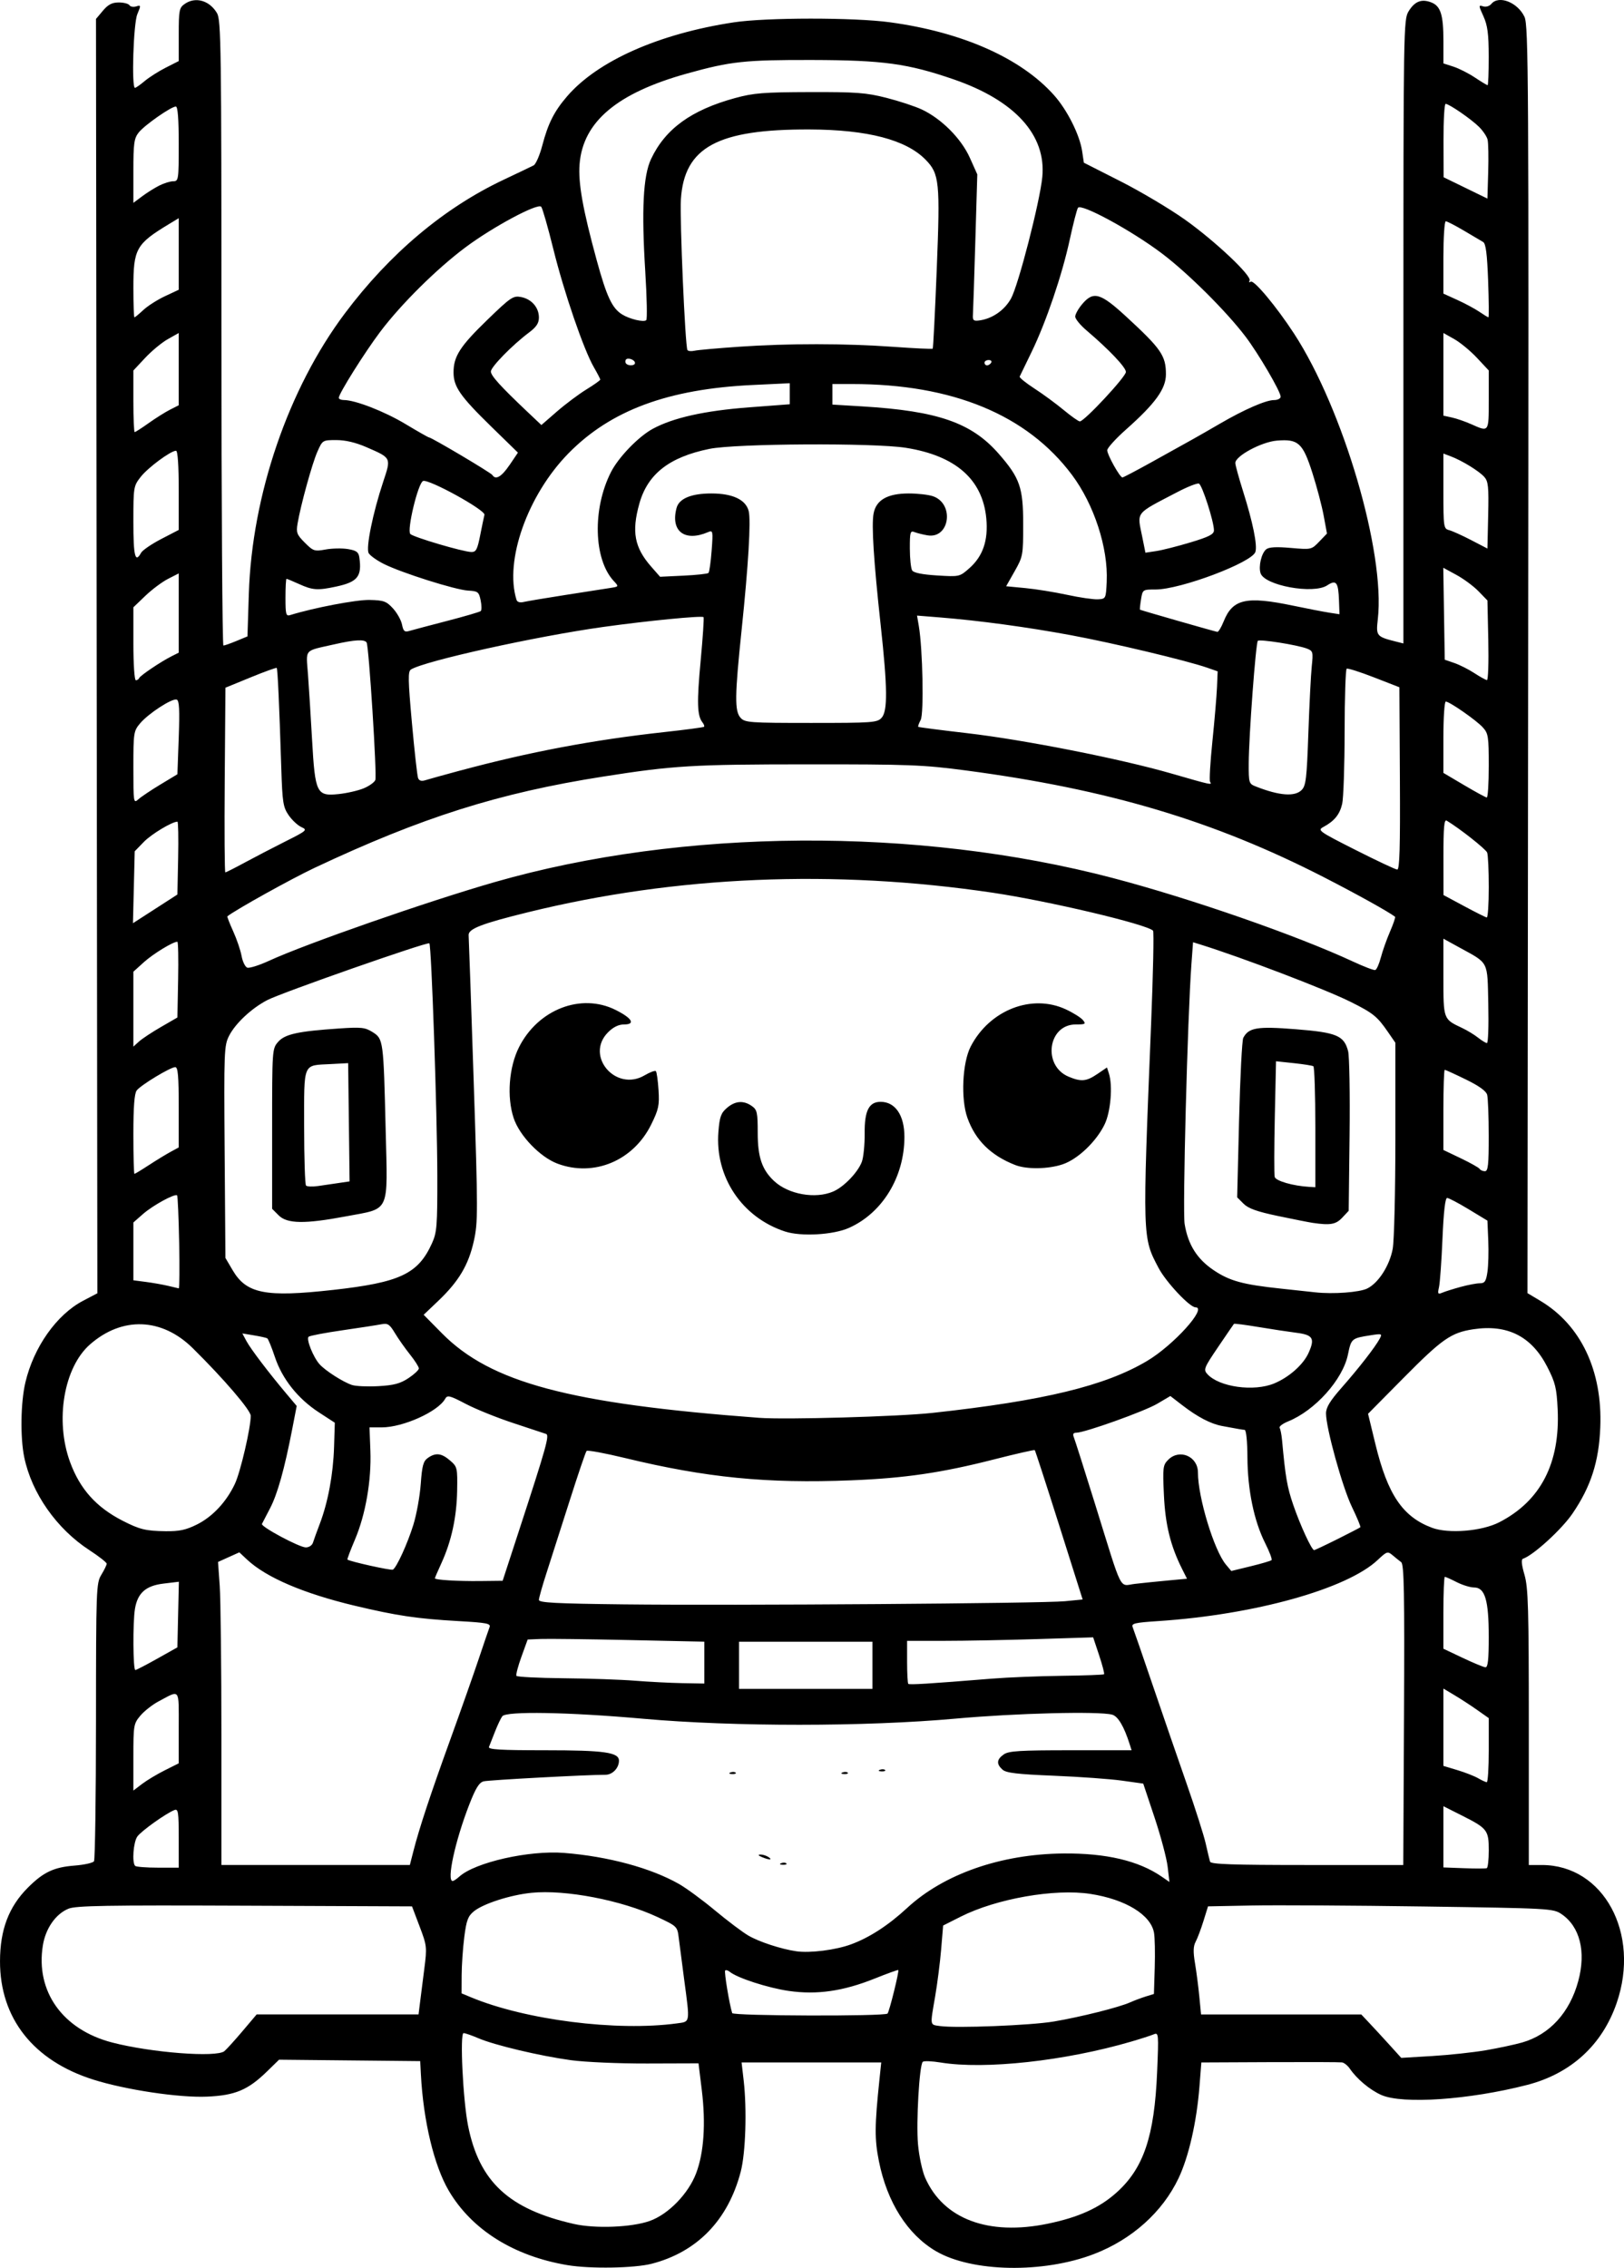 <?xml version="1.0" encoding="UTF-8" standalone="no"?>
<!-- Created with Inkscape (http://www.inkscape.org/) -->

<svg
   width="161.045mm"
   height="224.871mm"
   viewBox="0 0 161.045 224.871"
   version="1.1"
   id="svg1"
   xml:space="preserve"
   xmlns="http://www.w3.org/2000/svg"
   xmlns:svg="http://www.w3.org/2000/svg"><defs
     id="defs1" /><g
     id="layer1"
     transform="translate(-159.165,22.213)"><path
       style="fill:#000000"
       d="m 215.437,202.387 c -5.315,-0.893 -9.478,-3.5 -11.76,-7.365 -1.461,-2.475 -2.532,-6.929 -2.773,-11.541 l -0.069,-1.323 -6.998,-0.071 -6.998,-0.071 -1.204,1.173 c -1.887,1.838 -3.16,2.371 -5.958,2.491 -2.75,0.119 -8.052,-0.676 -11.254,-1.687 -5.951,-1.879 -9.268,-6.087 -9.257,-11.747 0.006,-3.12 0.869,-5.394 2.768,-7.294 1.534,-1.534 2.567,-2.022 4.625,-2.183 0.952,-0.074 1.819,-0.267 1.926,-0.428 0.107,-0.161 0.197,-6.424 0.199,-13.919 0.005,-13.147 0.024,-13.656 0.533,-14.492 0.29,-0.476 0.528,-0.969 0.528,-1.093 0,-0.125 -0.776,-0.733 -1.724,-1.351 -3.243,-2.113 -5.714,-5.637 -6.452,-9.204 -0.407,-1.966 -0.354,-5.436 0.112,-7.415 0.829,-3.517 3.102,-6.731 5.735,-8.109 l 1.404,-0.735 -0.068,-63.179 -0.068,-63.179 0.687,-0.817 c 0.516,-0.613 0.908,-0.817 1.574,-0.817 0.488,0 0.963,0.124 1.057,0.275 0.094,0.151 0.395,0.204 0.67,0.117 0.474,-0.15 0.48,-0.11 0.11,0.774 -0.388,0.929 -0.589,7.3 -0.23,7.3 0.088,0 0.522,-0.304 0.964,-0.676 0.442,-0.372 1.382,-0.969 2.089,-1.327 l 1.285,-0.651 v -2.626 c 0,-2.414 0.048,-2.66 0.588,-3.038 1.066,-0.747 2.46,-0.352 3.205,0.908 0.404,0.684 0.441,3.297 0.441,31.727 0,17.04 0.088,30.982 0.196,30.982 0.108,0 0.688,-0.204 1.29,-0.453 l 1.094,-0.453 0.136,-4.244 c 0.315,-9.792 3.919,-20.312 9.517,-27.777 4.453,-5.939 9.842,-10.474 15.766,-13.267 1.408,-0.664 2.739,-1.3 2.957,-1.414 0.218,-0.114 0.606,-1.003 0.861,-1.977 0.572,-2.181 1.183,-3.392 2.46,-4.872 3.032,-3.516 9.087,-6.204 16.523,-7.335 3.206,-0.487 11.917,-0.493 15.478,-0.009 7.208,0.978 13.03,3.567 16.3,7.248 1.3,1.463 2.531,3.917 2.772,5.528 l 0.172,1.149 3.648,1.851 c 2.006,1.018 4.88,2.727 6.385,3.799 2.999,2.133 6.673,5.605 6.4,6.046 -0.098,0.158 -0.047,0.201 0.117,0.1 0.321,-0.198 2.56,2.488 4.297,5.154 4.875,7.484 9.05,21.707 8.305,28.294 -0.193,1.701 -0.151,1.751 1.886,2.262 l 0.65,0.163 9.9e-4,-30.919 c 9.6e-4,-30.063 0.015,-30.942 0.511,-31.755 0.604,-0.991 1.277,-1.26 2.236,-0.895 0.946,0.36 1.221,1.224 1.221,3.845 v 2.211 l 0.992,0.32 c 0.546,0.176 1.504,0.662 2.13,1.079 0.626,0.417 1.191,0.759 1.257,0.759 0.066,0 0.116,-1.28 0.113,-2.844 -0.005,-2.249 -0.114,-3.083 -0.523,-3.985 -0.494,-1.089 -0.496,-1.134 -0.032,-0.986 0.278,0.088 0.629,-0.019 0.82,-0.249 0.733,-0.883 2.597,-0.153 3.279,1.284 0.4,0.843 0.429,5.926 0.366,63.735 l -0.068,62.819 1.286,0.769 c 4.011,2.398 6.157,6.927 5.935,12.525 -0.136,3.421 -0.932,5.891 -2.763,8.571 -1.077,1.576 -3.88,4.131 -4.908,4.474 -0.187,0.062 -0.137,0.589 0.151,1.578 0.374,1.287 0.432,3.297 0.432,15.136 v 13.651 h 1.29 c 6.119,0 9.798,6.778 7.424,13.678 -1.434,4.169 -4.535,7.006 -8.881,8.127 -5.733,1.478 -12.359,1.934 -14.467,0.995 -1.126,-0.502 -2.403,-1.569 -3.112,-2.601 -0.215,-0.314 -0.567,-0.596 -0.781,-0.627 -0.214,-0.031 -3.44,-0.042 -7.168,-0.025 l -6.779,0.031 -0.186,2.375 c -0.275,3.52 -1.063,6.973 -2.076,9.107 -1.593,3.355 -4.624,6.07 -8.39,7.516 -5.034,1.933 -12.101,1.803 -15.67,-0.288 -2.812,-1.648 -4.839,-4.844 -5.65,-8.908 -0.441,-2.21 -0.432,-3.497 0.055,-8.148 l 0.173,-1.654 h -6.924 -6.924 l 0.206,1.786 c 0.332,2.878 0.194,7.173 -0.289,9.032 -1.247,4.799 -4.307,7.968 -8.823,9.139 -1.719,0.445 -6.105,0.519 -8.359,0.14 z m 8.149,-4.378 c 1.854,-0.654 3.847,-2.703 4.617,-4.747 0.767,-2.035 0.962,-4.92 0.555,-8.24 l -0.324,-2.644 -5.069,0.016 c -2.799,0.009 -6.195,-0.139 -7.582,-0.329 -3.074,-0.421 -7.566,-1.487 -9.173,-2.175 -0.655,-0.281 -1.318,-0.51 -1.473,-0.51 -0.384,0 -0.062,6.653 0.446,9.191 1.109,5.546 4.045,8.269 10.495,9.732 2.117,0.48 5.714,0.34 7.508,-0.294 z m 39.486,0.268 c 3.044,-0.629 5.097,-1.556 6.791,-3.066 2.707,-2.413 3.781,-5.589 4.049,-11.973 0.16,-3.817 0.149,-3.94 -0.341,-3.734 -0.278,0.117 -1.28,0.44 -2.226,0.717 -6.562,1.921 -14.514,2.793 -18.909,2.073 -0.868,-0.142 -1.664,-0.171 -1.767,-0.065 -0.338,0.348 -0.662,5.962 -0.471,8.159 0.102,1.179 0.424,2.682 0.715,3.34 1.812,4.097 6.271,5.766 12.159,4.55 z m 43.439,-17.197 c 1.251,-0.215 2.869,-0.561 3.597,-0.769 2.724,-0.78 4.72,-2.963 5.565,-6.085 0.792,-2.925 0.167,-5.415 -1.669,-6.653 -0.817,-0.55 -1.163,-0.569 -13.612,-0.748 -7.026,-0.101 -14.722,-0.145 -17.103,-0.098 l -4.33,0.085 -0.452,1.455 c -0.249,0.8 -0.597,1.725 -0.775,2.054 -0.237,0.44 -0.255,1.001 -0.066,2.117 0.141,0.835 0.334,2.322 0.429,3.304 l 0.173,1.786 h 7.943 7.943 l 0.833,0.884 c 0.458,0.486 1.351,1.455 1.984,2.154 l 1.15,1.27 3.058,-0.183 c 1.682,-0.101 4.082,-0.359 5.332,-0.573 z m -125.091,0.086 c 0.219,-0.182 1.027,-1.075 1.797,-1.984 l 1.399,-1.654 h 8.027 8.027 l 0.14,-1.124 c 0.077,-0.618 0.27,-2.137 0.428,-3.373 0.279,-2.175 0.264,-2.314 -0.464,-4.233 l -0.752,-1.984 -16.597,-0.068 c -13.75,-0.056 -16.749,-0.005 -17.484,0.303 -1.264,0.528 -2.256,1.956 -2.527,3.639 -0.736,4.565 1.966,8.35 6.871,9.624 3.888,1.01 10.353,1.507 11.134,0.856 z m 44.881,-2.751 c 1.325,-0.181 1.292,0.018 0.716,-4.305 -0.225,-1.685 -0.47,-3.571 -0.546,-4.191 -0.135,-1.107 -0.171,-1.142 -2.1,-2.046 -3.576,-1.674 -9.153,-2.745 -12.514,-2.403 -2.082,0.212 -4.759,1.072 -5.693,1.829 -0.592,0.48 -0.746,0.89 -0.958,2.556 -0.139,1.091 -0.257,2.794 -0.261,3.784 l -0.008,1.799 0.907,0.379 c 5.404,2.258 14.49,3.412 20.458,2.598 z m 37.372,-0.186 c 2.674,-0.455 6.431,-1.396 7.541,-1.889 0.437,-0.194 1.151,-0.462 1.587,-0.596 l 0.794,-0.244 0.08,-2.624 c 0.044,-1.443 0.011,-2.998 -0.073,-3.455 -0.326,-1.778 -2.819,-3.301 -6.287,-3.84 -3.547,-0.552 -9.344,0.465 -12.903,2.263 l -1.72,0.869 -0.197,2.357 c -0.108,1.296 -0.376,3.399 -0.595,4.672 -0.511,2.968 -0.538,2.79 0.462,2.936 1.595,0.233 9.045,-0.063 11.311,-0.449 z m -16.496,-0.786 c 0.176,-0.176 1.174,-4.212 1.068,-4.318 -0.036,-0.036 -1.085,0.342 -2.329,0.842 -3.132,1.258 -5.744,1.634 -8.539,1.23 -2.051,-0.297 -5.111,-1.288 -5.838,-1.891 -0.179,-0.149 -0.388,-0.208 -0.464,-0.133 -0.115,0.115 0.417,3.33 0.698,4.223 0.09,0.286 15.12,0.332 15.405,0.047 z m -3.613,-6.865 c 1.835,-0.678 3.693,-1.884 5.556,-3.606 3.643,-3.368 9.303,-5.344 15.478,-5.403 4.251,-0.04 7.475,0.718 9.765,2.295 l 0.77,0.53 -0.179,-1.519 c -0.098,-0.836 -0.683,-3.03 -1.299,-4.877 l -1.12,-3.357 -2.117,-0.296 c -1.164,-0.163 -4.2,-0.381 -6.747,-0.485 -3.64,-0.149 -4.729,-0.278 -5.093,-0.605 -0.621,-0.557 -0.583,-1.013 0.125,-1.509 0.491,-0.344 1.59,-0.412 6.632,-0.412 h 6.044 l -0.188,-0.595 c -0.558,-1.764 -1.161,-2.78 -1.74,-2.935 -1.326,-0.355 -9.54,-0.147 -15.517,0.393 -8.966,0.81 -21.976,0.815 -31.009,0.011 -7.385,-0.657 -13.548,-0.766 -13.949,-0.247 -0.14,0.182 -0.466,0.867 -0.723,1.521 -0.257,0.655 -0.527,1.339 -0.599,1.521 -0.103,0.258 1.11,0.331 5.546,0.331 5.894,0 7.344,0.204 7.344,1.034 0,0.729 -0.64,1.397 -1.337,1.397 -1.844,-0.002 -11.563,0.52 -12.074,0.649 -0.452,0.114 -0.793,0.662 -1.433,2.305 -1.401,3.6 -2.266,7.58 -1.647,7.58 0.098,0 0.395,-0.197 0.66,-0.437 1.564,-1.415 6.922,-2.626 10.392,-2.349 4.38,0.35 8.591,1.488 11.392,3.08 0.728,0.413 2.333,1.593 3.568,2.621 1.235,1.028 2.724,2.151 3.311,2.494 1.064,0.624 3.262,1.343 4.763,1.559 1.359,0.195 3.905,-0.128 5.424,-0.689 z m -6.929,-8.048 c 0.191,-0.076 0.419,-0.067 0.507,0.021 0.088,0.088 -0.068,0.15 -0.347,0.139 -0.308,-0.013 -0.371,-0.075 -0.16,-0.16 z m -1.935,-0.613 c -0.349,-0.15 -0.394,-0.232 -0.132,-0.242 0.218,-0.008 0.575,0.101 0.794,0.242 0.484,0.313 0.066,0.313 -0.661,0 z m -3.092,-8.383 c 0.191,-0.076 0.419,-0.067 0.507,0.021 0.088,0.088 -0.068,0.15 -0.347,0.139 -0.308,-0.013 -0.371,-0.075 -0.16,-0.16 z m 11.113,0 c 0.191,-0.076 0.419,-0.067 0.507,0.021 0.088,0.088 -0.068,0.15 -0.347,0.139 -0.308,-0.013 -0.371,-0.075 -0.16,-0.16 z m 3.704,-0.265 c 0.191,-0.076 0.419,-0.067 0.507,0.021 0.088,0.088 -0.068,0.15 -0.347,0.139 -0.308,-0.013 -0.371,-0.075 -0.16,-0.16 z m 60.375,7.989 c 0,-2.001 -0.139,-2.18 -2.677,-3.459 l -1.821,-0.917 v 3.035 3.035 l 2.051,0.077 c 1.128,0.043 2.14,0.041 2.249,-0.004 0.109,-0.045 0.198,-0.84 0.198,-1.767 z M 176.889,160.037 c 0,-2.569 -0.053,-2.919 -0.418,-2.778 -0.83,0.318 -3.307,2.085 -3.689,2.63 -0.394,0.562 -0.543,2.582 -0.215,2.91 0.097,0.097 1.109,0.176 2.249,0.176 h 2.073 z m 23.275,1.285 c 0.585,-2.284 1.679,-5.59 3.671,-11.095 1.036,-2.864 2.295,-6.436 2.798,-7.938 0.502,-1.501 0.987,-2.921 1.077,-3.154 0.142,-0.37 -0.256,-0.449 -3.092,-0.609 -4.085,-0.232 -6.103,-0.531 -10.266,-1.523 -5.08,-1.211 -8.789,-2.799 -10.688,-4.577 l -0.766,-0.717 -1.056,0.476 -1.056,0.476 0.168,2.366 c 0.092,1.301 0.168,8.062 0.168,15.025 v 12.659 h 9.343 9.343 z m 98.231,-13.494 c 0.058,-12.163 0.006,-14.931 -0.283,-15.147 -0.194,-0.146 -0.581,-0.457 -0.86,-0.693 -0.476,-0.402 -0.565,-0.373 -1.465,0.475 -3.051,2.877 -12.217,5.432 -21.745,6.061 -2.367,0.156 -2.704,0.236 -2.553,0.608 0.096,0.235 0.985,2.809 1.975,5.72 0.991,2.91 2.509,7.316 3.373,9.79 0.864,2.474 1.718,5.153 1.896,5.953 0.179,0.8 0.371,1.604 0.428,1.786 0.08,0.257 2.241,0.331 9.632,0.331 h 9.529 z m -122.895,5.497 1.389,-0.696 v -3.549 c 0,-3.977 0.177,-3.75 -2.017,-2.583 -0.6,0.319 -1.404,0.952 -1.786,1.406 -0.669,0.795 -0.695,0.949 -0.695,4.126 v 3.3 l 0.86,-0.654 c 0.473,-0.36 1.485,-0.967 2.249,-1.35 z m 131.299,-1.997 v -3.18 l -1.139,-0.803 c -0.627,-0.442 -1.639,-1.101 -2.249,-1.465 l -1.11,-0.662 v 3.833 3.833 l 1.389,0.419 c 0.764,0.23 1.687,0.592 2.051,0.803 0.364,0.211 0.751,0.388 0.86,0.394 0.109,0.005 0.198,-1.422 0.198,-3.171 z m -61.119,-8.419 v -2.339 h -6.615 -6.615 v 2.339 2.339 h 6.615 6.615 z m 11.906,1.32 c 1.528,-0.124 4.619,-0.248 6.869,-0.277 2.25,-0.028 4.138,-0.098 4.194,-0.155 0.057,-0.057 -0.163,-0.903 -0.488,-1.881 l -0.592,-1.778 -5.564,0.173 c -3.06,0.095 -7.211,0.173 -9.225,0.173 h -3.662 v 2.073 c 0,1.14 0.053,2.126 0.118,2.191 0.112,0.112 2.008,-0.006 8.348,-0.52 z m -28.575,-1.586 v -2.076 l -7.474,-0.161 c -4.111,-0.089 -8.053,-0.137 -8.76,-0.107 l -1.286,0.054 -0.617,1.704 c -0.34,0.937 -0.563,1.791 -0.497,1.898 0.066,0.107 2.173,0.214 4.681,0.238 2.508,0.024 5.692,0.134 7.074,0.245 1.382,0.111 3.496,0.219 4.696,0.241 l 2.183,0.04 z m -54.24,-0.397 1.984,-1.115 0.074,-3.253 0.074,-3.253 -1.53,0.184 c -1.752,0.21 -2.564,0.93 -2.825,2.502 -0.224,1.35 -0.194,6.088 0.039,6.068 0.109,-0.01 1.091,-0.519 2.183,-1.133 z m 132.027,-2.166 c 0,-3.631 -0.373,-4.886 -1.452,-4.886 -0.377,0 -1.152,-0.238 -1.723,-0.529 -0.57,-0.291 -1.102,-0.529 -1.18,-0.529 -0.079,0 -0.143,1.604 -0.143,3.565 v 3.565 l 1.918,0.909 c 1.055,0.5 2.067,0.92 2.249,0.932 0.247,0.017 0.331,-0.751 0.331,-3.028 z m -42.03,-3.524 1.758,-0.172 -2.328,-7.361 c -1.28,-4.048 -2.369,-7.4 -2.42,-7.448 -0.051,-0.048 -1.878,0.368 -4.061,0.925 -5.203,1.327 -8.829,1.857 -14.155,2.069 -8.35,0.332 -14.346,-0.258 -22.393,-2.206 -2.018,-0.488 -3.743,-0.807 -3.835,-0.709 -0.092,0.098 -0.848,2.322 -1.681,4.941 -0.833,2.619 -1.859,5.825 -2.281,7.123 -0.421,1.298 -0.766,2.517 -0.766,2.708 0,0.278 1.689,0.366 8.401,0.442 11.052,0.124 41.52,-0.093 43.761,-0.312 z m 10.201,-2.054 1.905,-0.176 -0.479,-0.955 c -1.158,-2.307 -1.672,-4.391 -1.809,-7.336 -0.128,-2.747 -0.1,-2.978 0.427,-3.506 1.121,-1.121 2.946,-0.338 2.946,1.264 0,2.465 1.603,7.735 2.778,9.135 l 0.529,0.63 1.926,-0.468 c 1.059,-0.258 1.99,-0.532 2.068,-0.611 0.078,-0.078 -0.209,-0.839 -0.638,-1.69 -1.101,-2.186 -1.738,-5.27 -1.755,-8.492 -0.008,-1.606 -0.122,-2.719 -0.278,-2.732 -0.264,-0.021 -0.505,-0.063 -2.237,-0.385 -1.128,-0.21 -2.43,-0.89 -3.959,-2.069 l -1.169,-0.901 -1.299,0.766 c -1.284,0.757 -7.196,2.872 -8.028,2.872 -0.305,0 -0.375,0.134 -0.24,0.463 0.104,0.255 1.06,3.261 2.123,6.681 2.775,8.928 2.326,8.031 3.933,7.844 0.744,-0.087 2.209,-0.237 3.257,-0.333 z m -64.319,-4.997 c 2.701,-8.275 3.018,-9.409 2.668,-9.536 -0.173,-0.063 -1.624,-0.543 -3.224,-1.068 -1.601,-0.525 -3.727,-1.381 -4.725,-1.903 -1.62,-0.848 -1.841,-0.903 -2.06,-0.511 -0.713,1.275 -4.174,2.832 -6.292,2.832 l -1.21,-1.4e-4 0.088,2.315 c 0.112,2.941 -0.477,6.334 -1.53,8.808 -0.449,1.056 -0.785,1.948 -0.746,1.983 0.211,0.188 4.336,1.104 4.508,1.001 0.376,-0.225 1.451,-2.582 2.03,-4.45 0.316,-1.019 0.645,-2.84 0.732,-4.048 0.13,-1.814 0.253,-2.263 0.706,-2.58 0.777,-0.545 1.349,-0.478 2.201,0.256 0.718,0.618 0.741,0.719 0.701,3.005 -0.045,2.609 -0.565,5 -1.558,7.169 -0.358,0.782 -0.65,1.459 -0.65,1.506 0,0.16 2.249,0.297 4.485,0.272 l 2.236,-0.025 z m 81.14,0.895 c 1.197,-0.599 2.221,-1.129 2.274,-1.178 0.054,-0.049 -0.323,-0.958 -0.836,-2.02 -0.945,-1.954 -2.568,-7.813 -2.568,-9.27 0,-0.59 0.396,-1.242 1.547,-2.548 1.699,-1.928 3.333,-4.029 3.774,-4.852 0.269,-0.502 0.224,-0.52 -0.865,-0.351 -1.932,0.301 -1.95,0.316 -2.284,1.927 -0.514,2.476 -3.255,5.535 -5.934,6.62 -0.542,0.219 -0.918,0.508 -0.836,0.64 0.082,0.133 0.189,0.682 0.239,1.22 0.336,3.673 0.501,4.634 1.105,6.402 0.69,2.021 1.833,4.498 2.075,4.498 0.073,0 1.113,-0.49 2.311,-1.089 z m -101.593,0.361 c 0.077,-0.255 0.384,-1.103 0.682,-1.885 0.814,-2.141 1.329,-4.914 1.413,-7.606 l 0.075,-2.413 -1.577,-1.026 c -2.084,-1.356 -3.64,-3.314 -4.366,-5.493 -0.319,-0.96 -0.661,-1.792 -0.758,-1.85 -0.098,-0.058 -0.693,-0.19 -1.323,-0.294 l -1.145,-0.19 0.404,0.754 c 0.419,0.781 2.189,3.113 3.965,5.223 l 1.021,1.213 -0.449,2.318 c -0.766,3.956 -1.465,6.446 -2.204,7.849 -0.391,0.742 -0.748,1.43 -0.794,1.53 -0.127,0.274 3.704,2.325 4.349,2.329 0.31,0.002 0.628,-0.205 0.705,-0.46 z m -11.509,-1.809 c 1.558,-0.777 2.929,-2.244 3.773,-4.039 0.554,-1.179 1.575,-5.571 1.568,-6.745 -0.003,-0.551 -2.678,-3.67 -5.748,-6.701 -3.065,-3.027 -7.005,-3.17 -10.193,-0.371 -2.595,2.279 -3.487,7.544 -1.975,11.662 0.986,2.685 2.599,4.483 5.224,5.824 1.684,0.86 2.284,1.006 4.242,1.032 1.366,0.018 2.026,-0.123 3.108,-0.662 z m 129.138,-0.218 c 4.116,-2.107 6.061,-5.866 5.805,-11.222 -0.1,-2.096 -0.233,-2.637 -1.026,-4.188 -1.551,-3.032 -3.951,-4.25 -7.353,-3.732 -2.185,0.333 -3.078,0.956 -6.886,4.804 l -3.538,3.576 0.725,2.988 c 1.219,5.027 2.708,7.228 5.623,8.315 1.637,0.61 4.924,0.342 6.65,-0.541 z M 251.634,117.883 c 11.062,-1.209 17.117,-2.675 21.284,-5.152 2.628,-1.563 6.016,-5.318 4.798,-5.318 -0.575,0 -2.919,-2.498 -3.659,-3.899 -1.612,-3.051 -1.606,-2.863 -0.739,-24.279 0.2,-4.948 0.285,-9.074 0.188,-9.169 -0.656,-0.644 -10.377,-2.942 -15.919,-3.765 -15.7,-2.329 -31.358,-1.672 -46.038,1.933 -4.622,1.135 -5.963,1.654 -5.912,2.289 0.023,0.28 0.248,6.768 0.5,14.419 0.43,13.038 0.431,14.035 0.015,15.905 -0.526,2.363 -1.487,3.983 -3.506,5.908 l -1.469,1.4 1.813,1.835 c 4.836,4.894 12.636,6.973 31.446,8.381 2.631,0.197 13.837,-0.121 17.198,-0.489 z M 237.025,99.901 c -4.29,-1.401 -6.977,-5.423 -6.618,-9.903 0.118,-1.471 0.253,-1.847 0.843,-2.354 0.82,-0.705 1.642,-0.769 2.466,-0.192 0.529,0.371 0.588,0.637 0.588,2.656 0,2.42 0.423,3.664 1.631,4.79 1.417,1.322 4.085,1.794 5.851,1.036 1.054,-0.452 2.439,-1.886 2.841,-2.942 0.166,-0.437 0.294,-1.717 0.283,-2.846 -0.021,-2.226 0.427,-3.107 1.581,-3.107 1.459,0 2.366,1.341 2.361,3.493 -0.009,3.971 -2.186,7.534 -5.507,9.011 -1.554,0.691 -4.745,0.872 -6.321,0.357 z m -22.565,-6.729 c -1.727,-0.643 -3.776,-2.768 -4.357,-4.52 -0.696,-2.096 -0.472,-5.05 0.533,-7.037 1.897,-3.749 6.156,-5.392 9.569,-3.691 1.648,0.821 2.01,1.443 0.841,1.443 -0.538,0 -1.063,0.257 -1.579,0.773 -2.33,2.33 0.759,5.96 3.629,4.267 0.526,-0.31 1.025,-0.495 1.109,-0.411 0.084,0.084 0.202,0.927 0.263,1.873 0.097,1.518 0.012,1.918 -0.725,3.415 -1.769,3.594 -5.678,5.231 -9.283,3.888 z m 45.376,0.131 c -2.415,-0.947 -3.935,-2.445 -4.734,-4.667 -0.672,-1.869 -0.508,-5.476 0.322,-7.08 1.876,-3.624 6.062,-5.259 9.438,-3.685 0.728,0.339 1.486,0.814 1.686,1.056 0.328,0.396 0.26,0.439 -0.704,0.439 -2.763,0 -3.322,4.088 -0.708,5.18 1.25,0.522 1.756,0.474 2.852,-0.269 l 0.95,-0.645 0.189,0.579 c 0.398,1.22 0.182,3.816 -0.421,5.062 -0.825,1.704 -2.652,3.447 -4.149,3.957 -1.436,0.489 -3.574,0.522 -4.721,0.072 z m -60.168,21.136 c 0.568,-0.376 1.033,-0.811 1.033,-0.966 0,-0.155 -0.397,-0.779 -0.882,-1.385 -0.485,-0.607 -1.157,-1.561 -1.493,-2.121 -0.52,-0.867 -0.715,-0.997 -1.315,-0.877 -0.387,0.077 -2.126,0.347 -3.865,0.598 -1.739,0.251 -3.259,0.541 -3.378,0.644 -0.261,0.225 0.454,2.02 1.087,2.728 0.571,0.64 2.334,1.767 3.219,2.057 0.371,0.122 1.548,0.173 2.617,0.114 1.53,-0.085 2.163,-0.254 2.977,-0.792 z m 85.864,0.518 c 1.472,-0.615 2.873,-1.86 3.395,-3.017 0.655,-1.452 0.446,-1.793 -1.225,-2.005 -0.774,-0.098 -2.463,-0.355 -3.754,-0.57 -1.29,-0.215 -2.377,-0.356 -2.416,-0.312 -0.039,0.044 -0.745,1.075 -1.57,2.293 -1.403,2.07 -1.472,2.244 -1.07,2.688 1.166,1.288 4.618,1.768 6.64,0.923 z m -93.355,-9.265 c 6.66,-0.744 8.449,-1.587 9.826,-4.629 0.489,-1.08 0.538,-1.709 0.528,-6.747 -0.012,-6.219 -0.581,-22.784 -0.789,-22.993 -0.179,-0.179 -14.616,4.877 -16.067,5.627 -1.551,0.802 -3.161,2.305 -3.789,3.535 -0.497,0.974 -0.518,1.513 -0.444,11.527 l 0.077,10.505 0.719,1.222 c 1.368,2.327 3.258,2.698 9.939,1.952 z m -5.378,-7.396 -0.649,-0.649 V 89.713 c 0,-7.85 0.006,-7.942 0.595,-8.618 0.67,-0.769 1.962,-1.053 6.062,-1.33 2.192,-0.148 2.566,-0.107 3.312,0.364 1.06,0.669 1.076,0.795 1.291,9.722 0.2,8.347 0.495,7.709 -3.942,8.544 -4.081,0.768 -5.828,0.742 -6.669,-0.099 z m 5.97,-3.211 1.063,-0.156 -0.071,-5.863 -0.071,-5.863 -1.719,0.092 c -2.82,0.15 -2.647,-0.257 -2.647,6.224 0,3.099 0.086,5.721 0.19,5.825 0.104,0.104 0.64,0.124 1.191,0.044 0.55,-0.08 1.479,-0.216 2.064,-0.302 z m 101.98,10.463 c 1.11,-0.546 2.212,-2.261 2.523,-3.927 0.148,-0.789 0.266,-5.67 0.266,-10.933 v -9.507 l -0.763,-1.106 c -1.037,-1.504 -1.45,-1.835 -3.652,-2.937 -2.474,-1.238 -10.808,-4.42 -14.944,-5.705 l -0.706,-0.219 -0.159,2.158 c -0.388,5.259 -0.89,24.475 -0.674,25.782 0.341,2.061 1.235,3.478 2.893,4.589 1.583,1.06 2.876,1.414 6.628,1.814 1.382,0.147 2.93,0.314 3.44,0.371 1.763,0.196 4.369,0.004 5.148,-0.379 z m -5.412,-6.508 c -0.364,-0.054 -1.912,-0.36 -3.44,-0.68 -2.074,-0.435 -2.939,-0.743 -3.413,-1.217 l -0.634,-0.634 0.19,-7.698 c 0.105,-4.234 0.292,-7.887 0.416,-8.119 0.544,-1.017 1.377,-1.154 5.197,-0.852 4.068,0.322 4.797,0.627 5.199,2.177 0.127,0.491 0.192,4.253 0.144,8.36 l -0.087,7.468 -0.641,0.682 c -0.633,0.673 -1.185,0.77 -2.93,0.513 z m 0.265,-9.472 c 0,-3.266 -0.089,-5.992 -0.198,-6.058 -0.109,-0.067 -0.987,-0.205 -1.95,-0.307 l -1.752,-0.186 -0.12,5.517 c -0.066,3.035 -0.071,5.711 -0.012,5.947 0.101,0.402 1.814,0.896 3.437,0.991 l 0.595,0.035 z m 14.411,15.822 c 0.723,-0.198 1.579,-0.36 1.902,-0.36 0.489,0 0.615,-0.189 0.753,-1.124 0.091,-0.618 0.128,-2.016 0.082,-3.105 l -0.083,-1.981 -1.852,-1.122 c -1.019,-0.617 -1.983,-1.125 -2.143,-1.128 -0.192,-0.004 -0.349,1.369 -0.462,4.028 -0.094,2.219 -0.249,4.382 -0.344,4.806 -0.153,0.683 -0.115,0.747 0.33,0.558 0.276,-0.117 1.094,-0.375 1.817,-0.572 z m -127.081,-4.394 c -0.049,-2.51 -0.141,-4.617 -0.204,-4.68 -0.208,-0.21 -2.407,0.99 -3.381,1.846 l -0.955,0.839 v 2.867 2.867 l 1.257,0.164 c 0.691,0.09 1.673,0.264 2.183,0.386 0.509,0.122 0.986,0.235 1.058,0.25 0.073,0.015 0.092,-2.026 0.043,-4.537 z m -3.016,-7.673 c 0.722,-0.473 1.687,-1.063 2.143,-1.311 l 0.83,-0.451 v -3.981 c 0,-3.104 -0.076,-3.981 -0.346,-3.981 -0.477,0 -3.415,1.777 -3.821,2.312 -0.23,0.303 -0.331,1.627 -0.331,4.353 0,2.155 0.048,3.918 0.106,3.918 0.058,0 0.697,-0.387 1.419,-0.86 z m 132.88,-2.91 c -0.002,-1.928 -0.072,-3.76 -0.155,-4.07 -0.101,-0.376 -0.805,-0.883 -2.114,-1.521 -1.079,-0.527 -2.022,-0.957 -2.094,-0.957 -0.072,0 -0.132,1.788 -0.132,3.974 v 3.974 l 1.727,0.825 c 0.95,0.454 1.79,0.927 1.868,1.053 0.077,0.125 0.312,0.228 0.522,0.228 0.313,0 0.381,-0.628 0.378,-3.506 z m -131.665,-10.796 1.626,-0.94 0.073,-3.756 c 0.04,-2.066 0.006,-3.756 -0.077,-3.756 -0.437,0 -2.403,1.202 -3.316,2.027 l -1.046,0.945 v 3.714 3.714 l 0.557,-0.504 c 0.306,-0.277 1.288,-0.927 2.183,-1.444 z m 131.622,-2.251 c -0.097,-4.382 0.097,-4.002 -2.883,-5.64 l -1.568,-0.862 v 3.813 c 0,4.209 -0.02,4.154 1.852,5.038 0.509,0.24 1.224,0.674 1.587,0.965 0.364,0.29 0.76,0.53 0.879,0.533 0.12,0.003 0.179,-1.728 0.132,-3.846 z m -10.656,-4.632 c 0.167,-0.645 0.576,-1.802 0.909,-2.57 0.333,-0.768 0.559,-1.432 0.503,-1.475 -0.669,-0.509 -3.794,-2.244 -7.044,-3.912 -10.92,-5.603 -21.398,-8.728 -35.524,-10.596 -4.219,-0.558 -5.617,-0.612 -15.743,-0.606 -11.349,0.006 -13.239,0.119 -20.205,1.212 -10.359,1.625 -17.985,4.036 -28.643,9.056 -2.303,1.085 -7.841,4.164 -8.637,4.803 -0.038,0.031 0.221,0.699 0.577,1.485 0.356,0.786 0.73,1.885 0.831,2.443 0.101,0.557 0.353,1.078 0.56,1.158 0.207,0.079 1.174,-0.223 2.149,-0.672 3.666,-1.689 15.743,-5.899 22.42,-7.816 18.576,-5.332 41.874,-5.486 61.242,-0.403 7.732,2.029 18.248,5.686 23.873,8.302 1.058,0.492 2.037,0.865 2.175,0.829 0.139,-0.036 0.388,-0.593 0.555,-1.239 z M 176.831,62.872 c 0.041,-1.987 0.009,-3.613 -0.069,-3.613 -0.534,0 -2.585,1.234 -3.335,2.007 l -0.903,0.931 -0.087,3.565 -0.087,3.565 2.203,-1.421 2.203,-1.421 z m 129.969,2.891 c 0,-1.662 -0.072,-3.209 -0.16,-3.439 -0.132,-0.343 -2.729,-2.393 -4.007,-3.162 -0.259,-0.156 -0.33,0.628 -0.327,3.587 l 0.004,3.786 2.047,1.1 c 1.126,0.605 2.136,1.111 2.245,1.124 0.109,0.013 0.198,-1.335 0.198,-2.997 z M 183.431,63.317 c 0.986,-0.533 2.801,-1.477 4.033,-2.096 2.145,-1.078 2.212,-1.139 1.583,-1.426 -0.362,-0.165 -0.93,-0.697 -1.263,-1.183 -0.544,-0.794 -0.618,-1.269 -0.726,-4.682 -0.201,-6.36 -0.359,-9.819 -0.453,-9.913 -0.049,-0.049 -1.214,0.371 -2.587,0.935 l -2.498,1.024 -0.07,9.156 c -0.038,5.036 -0.011,9.156 0.059,9.156 0.071,0 0.936,-0.436 1.922,-0.97 z m 114.555,-8.34 -0.05,-9.045 -2.514,-0.978 c -1.382,-0.538 -2.603,-0.926 -2.712,-0.861 -0.109,0.064 -0.201,2.878 -0.205,6.253 -0.003,3.375 -0.113,6.594 -0.243,7.154 -0.244,1.052 -0.779,1.706 -1.871,2.291 -0.6,0.321 -0.441,0.435 3.192,2.271 2.103,1.063 3.965,1.939 4.138,1.947 0.239,0.011 0.303,-2.178 0.265,-9.031 z m -122.923,0.604 1.694,-1.023 0.132,-3.637 c 0.1,-2.761 0.053,-3.667 -0.198,-3.763 -0.438,-0.167 -2.803,1.367 -3.638,2.359 -0.635,0.755 -0.662,0.932 -0.662,4.379 0,3.478 0.016,3.578 0.489,3.15 0.269,-0.243 1.251,-0.903 2.183,-1.466 z m 131.736,-1.863 c 0,-2.908 -0.048,-3.212 -0.595,-3.812 -0.654,-0.715 -3.293,-2.553 -3.668,-2.553 -0.129,0 -0.235,1.591 -0.235,3.536 v 3.536 l 2.051,1.212 c 1.128,0.667 2.14,1.219 2.249,1.227 0.109,0.008 0.198,-1.407 0.198,-3.146 z m -111.566,2.236 c 0.546,-0.228 1.064,-0.6 1.151,-0.826 0.174,-0.454 -0.637,-13.265 -0.863,-13.631 -0.208,-0.336 -1.169,-0.283 -3.203,0.179 -3.073,0.698 -2.803,0.389 -2.612,2.99 0.093,1.259 0.276,4.174 0.406,6.478 0.301,5.304 0.45,5.608 2.625,5.381 0.826,-0.086 1.95,-0.344 2.496,-0.572 z m 93.006,0.171 c 0.428,-0.428 0.512,-1.129 0.669,-5.622 0.099,-2.823 0.251,-5.815 0.338,-6.648 0.149,-1.429 0.122,-1.529 -0.486,-1.76 -0.962,-0.366 -4.677,-0.951 -4.862,-0.766 -0.204,0.204 -0.893,9.467 -0.903,12.145 -0.007,1.959 0.014,2.027 0.72,2.304 2.308,0.907 3.846,1.025 4.524,0.347 z m -9.079,-0.819 c -0.085,-0.138 0.021,-1.953 0.235,-4.035 0.214,-2.082 0.418,-4.49 0.454,-5.351 l 0.065,-1.566 -1.042,-0.363 c -2.007,-0.699 -9.282,-2.435 -13.478,-3.215 -4.335,-0.806 -9.128,-1.456 -13.07,-1.772 l -2.222,-0.178 0.176,1.023 c 0.389,2.266 0.517,8.705 0.186,9.325 -0.179,0.334 -0.285,0.642 -0.237,0.684 0.048,0.042 2.231,0.325 4.85,0.628 5.621,0.651 15.215,2.545 20.241,3.997 4.018,1.16 4.059,1.169 3.845,0.824 z M 204.803,54.193 c 6.854,-1.846 13.215,-3.046 20.199,-3.812 2.132,-0.234 3.924,-0.472 3.981,-0.53 0.058,-0.058 -0.015,-0.256 -0.162,-0.442 -0.524,-0.663 -0.562,-1.984 -0.174,-6.122 0.216,-2.308 0.344,-4.247 0.283,-4.308 -0.166,-0.166 -5.624,0.369 -9.972,0.977 -6.695,0.937 -17.665,3.364 -19.038,4.213 -0.309,0.191 -0.295,1.002 0.093,5.298 0.252,2.79 0.527,5.251 0.61,5.468 0.102,0.266 0.334,0.337 0.711,0.217 0.307,-0.098 1.869,-0.531 3.469,-0.962 z m 41.788,-5.235 c 0.609,-0.673 0.586,-2.98 -0.093,-9.194 -0.693,-6.348 -0.919,-9.908 -0.703,-11.059 0.253,-1.346 1.376,-1.987 3.485,-1.989 0.888,-5.44e-4 1.973,0.124 2.411,0.277 2.146,0.748 1.651,4.245 -0.549,3.876 -0.457,-0.077 -1.038,-0.222 -1.293,-0.323 -0.414,-0.164 -0.463,0.009 -0.459,1.631 0.002,0.998 0.106,1.975 0.231,2.172 0.148,0.234 1,0.406 2.461,0.497 2.216,0.138 2.242,0.133 3.192,-0.701 1.362,-1.196 1.902,-2.77 1.698,-4.952 -0.362,-3.872 -3.043,-6.225 -7.982,-7.005 -3.181,-0.502 -16.853,-0.427 -19.472,0.107 -3.981,0.812 -6.125,2.486 -6.95,5.426 -0.783,2.791 -0.489,4.358 1.175,6.253 l 0.88,1.003 2.321,-0.111 c 1.276,-0.061 2.392,-0.182 2.478,-0.269 0.087,-0.087 0.228,-1.082 0.313,-2.212 0.147,-1.949 0.129,-2.043 -0.349,-1.837 -2.326,1 -3.747,-0.09 -3.128,-2.398 0.251,-0.933 1.461,-1.435 3.458,-1.434 2.109,0.001 3.41,0.617 3.694,1.748 0.233,0.927 -0.03,5.344 -0.698,11.744 -0.688,6.587 -0.706,8.091 -0.107,8.753 0.429,0.474 0.888,0.508 6.992,0.508 6.12,0 6.562,-0.032 6.995,-0.511 z m -73.626,-3.936 c 0.102,-0.248 2.135,-1.618 3.197,-2.154 l 0.728,-0.367 v -3.929 -3.929 l -1.06,0.541 c -0.583,0.298 -1.595,1.053 -2.249,1.68 l -1.189,1.139 v 3.617 c 0,2.016 0.107,3.617 0.243,3.617 0.133,0 0.282,-0.096 0.331,-0.214 z m 133.788,-3.741 -0.085,-3.955 -0.883,-0.911 c -0.486,-0.501 -1.471,-1.231 -2.189,-1.621 l -1.306,-0.711 0.072,4.558 0.072,4.558 0.957,0.331 c 0.527,0.182 1.419,0.633 1.984,1.003 0.565,0.369 1.125,0.679 1.245,0.687 0.12,0.009 0.179,-1.764 0.132,-3.939 z m -103.273,-1.92 c 1.746,-0.454 3.256,-0.895 3.356,-0.981 0.1,-0.086 0.096,-0.565 -0.007,-1.066 -0.174,-0.839 -0.271,-0.914 -1.239,-0.966 -1.254,-0.068 -6.626,-1.767 -8.378,-2.651 -0.683,-0.344 -1.352,-0.823 -1.487,-1.064 -0.292,-0.522 0.412,-3.981 1.438,-7.069 0.802,-2.413 0.831,-2.353 -1.653,-3.435 -1.069,-0.466 -2.087,-0.706 -2.991,-0.706 -1.364,0 -1.373,0.006 -1.882,1.156 -0.519,1.173 -1.654,5.291 -1.964,7.124 -0.151,0.896 -0.073,1.101 0.72,1.894 0.838,0.838 0.957,0.877 2.065,0.675 0.647,-0.118 1.642,-0.136 2.212,-0.041 0.844,0.142 1.054,0.296 1.13,0.834 0.268,1.884 -0.168,2.428 -2.315,2.888 -1.822,0.391 -2.315,0.357 -3.651,-0.249 -0.634,-0.288 -1.2,-0.523 -1.257,-0.523 -0.057,0 -0.103,0.841 -0.103,1.87 0,1.659 0.052,1.854 0.463,1.726 2.337,-0.724 6.567,-1.531 7.871,-1.502 1.407,0.031 1.671,0.126 2.325,0.838 0.405,0.441 0.809,1.162 0.897,1.602 0.133,0.663 0.256,0.772 0.718,0.635 0.307,-0.091 1.987,-0.536 3.733,-0.99 z m 77.027,0.049 c 0.895,-2.236 2.23,-2.54 6.887,-1.568 1.433,0.299 3.054,0.613 3.604,0.697 l 0.998,0.153 -0.048,-1.344 c -0.065,-1.849 -0.269,-2.111 -1.176,-1.516 -1.373,0.899 -6.215,0.012 -6.603,-1.211 -0.218,-0.685 0.086,-1.975 0.558,-2.366 0.268,-0.222 0.993,-0.264 2.435,-0.138 2.039,0.178 2.058,0.174 2.823,-0.624 l 0.77,-0.803 -0.325,-1.764 c -0.179,-0.97 -0.682,-2.878 -1.118,-4.239 -0.957,-2.987 -1.395,-3.387 -3.518,-3.211 -1.532,0.127 -4.128,1.524 -4.128,2.22 0,0.201 0.348,1.469 0.773,2.817 0.967,3.067 1.429,5.338 1.219,5.998 -0.335,1.055 -7.433,3.728 -9.898,3.728 -1.277,0 -1.286,0.006 -1.444,0.978 -0.087,0.538 -0.133,0.999 -0.101,1.024 0.073,0.058 7.394,2.159 7.667,2.2 0.11,0.017 0.392,-0.448 0.626,-1.033 z m -65.253,-2.632 c 1.965,-0.306 3.958,-0.618 4.431,-0.692 0.858,-0.135 0.859,-0.135 0.344,-0.688 -2.001,-2.148 -2.128,-7.172 -0.274,-10.806 0.751,-1.472 2.724,-3.515 4.138,-4.283 2.027,-1.102 5.143,-1.797 9.551,-2.131 l 4.035,-0.306 v -1.043 -1.043 l -3.692,0.176 c -8.386,0.4 -14.072,2.513 -18.257,6.784 -4.046,4.129 -6.356,10.644 -5.146,14.514 0.07,0.223 0.336,0.305 0.705,0.217 0.326,-0.078 2.2,-0.392 4.165,-0.699 z m 53.658,-1.322 c 0.156,-3.325 -1.251,-7.648 -3.442,-10.578 -4.459,-5.961 -11.839,-9.012 -21.802,-9.012 h -1.956 v 1.019 1.019 l 2.977,0.18 c 7.477,0.453 10.82,1.614 13.514,4.695 2.1,2.401 2.427,3.341 2.427,6.979 0,3.083 -0.024,3.218 -0.845,4.667 l -0.845,1.492 1.904,0.182 c 1.047,0.1 2.916,0.402 4.153,0.67 1.237,0.268 2.606,0.467 3.043,0.443 0.786,-0.045 0.794,-0.061 0.874,-1.755 z m -95.758,-2.854 c 0.139,-0.255 1.036,-0.869 1.994,-1.366 l 1.741,-0.903 v -3.926 c 0,-2.471 -0.099,-3.926 -0.268,-3.926 -0.524,0 -2.789,1.676 -3.504,2.593 -0.709,0.91 -0.726,1.015 -0.726,4.461 0,3.404 0.181,4.133 0.763,3.066 z M 206.778,30.883 c 0.18,-0.91 0.373,-1.832 0.427,-2.051 0.116,-0.465 -5.519,-3.569 -6.085,-3.352 -0.496,0.19 -1.628,4.894 -1.265,5.256 0.32,0.32 5.192,1.759 6.037,1.784 0.478,0.014 0.607,-0.225 0.887,-1.638 z m 70.454,0.682 c 1.832,-0.553 2.315,-0.802 2.315,-1.193 0,-0.866 -1.172,-4.511 -1.49,-4.633 -0.168,-0.065 -1.123,0.309 -2.12,0.831 -4.291,2.243 -4.015,1.888 -3.492,4.494 l 0.307,1.526 1.083,-0.163 c 0.595,-0.09 2.124,-0.478 3.398,-0.863 z m 29.113,-6.501 c -0.527,-0.583 -2.211,-1.613 -3.316,-2.03 l -0.728,-0.274 v 3.722 c 0,3.587 0.021,3.728 0.569,3.871 0.313,0.082 1.295,0.526 2.183,0.987 l 1.614,0.839 0.074,-3.298 c 0.064,-2.856 0.011,-3.367 -0.397,-3.818 z m -96.649,-1.166 0.83,-1.23 -2.665,-2.602 c -3.066,-2.994 -3.718,-3.932 -3.72,-5.349 -0.002,-1.591 0.644,-2.596 3.346,-5.211 2.332,-2.256 2.57,-2.417 3.352,-2.266 1.04,0.201 1.767,1.036 1.767,2.031 0,0.561 -0.252,0.942 -0.986,1.492 -1.648,1.235 -3.777,3.411 -3.777,3.86 0,0.419 0.958,1.476 3.63,4.004 l 1.379,1.304 1.535,-1.335 c 0.844,-0.734 2.158,-1.718 2.919,-2.187 0.762,-0.469 1.385,-0.91 1.385,-0.981 0,-0.071 -0.287,-0.626 -0.639,-1.234 -1.009,-1.747 -2.96,-7.438 -4.02,-11.728 -0.534,-2.161 -1.073,-4.043 -1.198,-4.18 -0.348,-0.384 -4.792,1.997 -7.505,4.022 -2.864,2.138 -6.398,5.64 -8.47,8.392 -1.538,2.043 -4.098,6.123 -4.098,6.531 0,0.122 0.226,0.222 0.501,0.222 1.129,0 4.03,1.129 6.105,2.376 1.215,0.73 2.266,1.328 2.335,1.328 0.248,0 6.145,3.499 6.289,3.731 0.322,0.522 0.912,0.178 1.702,-0.992 z m 63.873,-0.402 c 1.614,-0.898 3.352,-1.864 3.861,-2.146 0.509,-0.283 1.739,-0.987 2.732,-1.566 2.39,-1.392 4.539,-2.328 5.345,-2.328 0.36,0 0.654,-0.152 0.654,-0.337 0,-0.507 -2.212,-4.287 -3.498,-5.977 -1.91,-2.511 -5.713,-6.29 -8.278,-8.226 -3.018,-2.278 -8.029,-5 -8.325,-4.522 -0.111,0.18 -0.476,1.596 -0.811,3.146 -0.755,3.498 -2.349,8.191 -3.789,11.153 -0.601,1.237 -1.131,2.332 -1.178,2.433 -0.047,0.101 0.608,0.632 1.454,1.18 0.846,0.548 2.153,1.507 2.904,2.131 0.751,0.624 1.474,1.135 1.607,1.135 0.444,0 4.569,-4.426 4.569,-4.903 0,-0.458 -1.65,-2.199 -3.907,-4.121 -0.616,-0.525 -1.12,-1.141 -1.12,-1.369 0,-0.228 0.308,-0.781 0.685,-1.228 1.117,-1.327 1.806,-1.133 4.372,1.229 3.47,3.195 3.939,3.876 3.939,5.721 0,1.437 -1.044,2.885 -3.936,5.455 -1.037,0.921 -1.885,1.855 -1.885,2.076 0,0.451 1.256,2.697 1.508,2.697 0.089,0 1.483,-0.735 3.098,-1.632 z M 173.912,19.737 c 0.692,-0.491 1.644,-1.09 2.117,-1.33 l 0.86,-0.436 v -3.582 -3.582 l -1.078,0.606 c -0.593,0.333 -1.605,1.169 -2.249,1.858 l -1.171,1.252 v 3.054 c 0,1.68 0.059,3.054 0.132,3.054 0.072,0 0.698,-0.402 1.389,-0.893 z m 132.888,-2.293 v -2.922 l -1.171,-1.252 c -0.644,-0.688 -1.656,-1.524 -2.249,-1.858 l -1.078,-0.606 v 4.097 4.097 l 0.843,0.185 c 0.464,0.102 1.327,0.401 1.918,0.664 1.767,0.787 1.736,0.829 1.736,-2.406 z m -84.667,-3.665 c 0,-0.325 -0.745,-0.585 -0.91,-0.318 -0.073,0.119 -0.057,0.292 0.036,0.385 0.252,0.252 0.875,0.204 0.875,-0.067 z m 35.322,-0.028 c 0.09,-0.146 -0.022,-0.265 -0.249,-0.265 -0.227,0 -0.412,0.119 -0.412,0.265 0,0.146 0.112,0.265 0.249,0.265 0.137,0 0.323,-0.119 0.412,-0.265 z m -25.003,-1.584 c 4.93,-0.338 10.514,-0.334 15.313,0.01 2.092,0.15 3.844,0.232 3.893,0.183 0.049,-0.049 0.229,-3.596 0.4,-7.882 0.345,-8.658 0.264,-9.455 -1.106,-10.856 -1.935,-1.979 -5.755,-2.976 -11.489,-2.998 -9.14,-0.035 -12.442,1.753 -12.777,6.922 -0.126,1.938 0.423,14.581 0.649,14.95 0.067,0.11 0.383,0.14 0.701,0.067 0.319,-0.073 2.305,-0.251 4.416,-0.395 z m -9.296,-7.42 c -0.385,-6.138 -0.213,-9.523 0.566,-11.18 1.407,-2.994 3.986,-4.868 8.333,-6.056 1.836,-0.502 2.818,-0.581 7.408,-0.594 4.619,-0.013 5.584,0.059 7.591,0.568 1.265,0.321 2.852,0.844 3.527,1.161 1.949,0.916 3.904,2.88 4.755,4.777 l 0.743,1.655 -0.195,6.624 c -0.107,3.643 -0.214,6.922 -0.239,7.286 -0.037,0.561 0.057,0.648 0.618,0.576 1.289,-0.166 2.506,-1.004 3.158,-2.173 0.731,-1.311 2.869,-9.611 3.105,-12.055 0.401,-4.155 -2.712,-7.585 -8.784,-9.678 -4.549,-1.568 -7.007,-1.905 -14.016,-1.922 -6.701,-0.016 -8.096,0.134 -12.435,1.343 -6.935,1.932 -10.314,4.78 -10.651,8.975 -0.15,1.864 0.316,4.484 1.69,9.51 0.993,3.633 1.535,4.79 2.53,5.403 0.752,0.464 2.13,0.791 2.391,0.567 0.106,-0.091 0.063,-2.246 -0.096,-4.788 z m -49.775,3.777 c 0.429,-0.401 1.395,-1.017 2.145,-1.368 l 1.364,-0.639 V 2.968 -0.58 l -0.992,0.601 c -3.242,1.965 -3.506,2.439 -3.506,6.308 0,1.608 0.047,2.924 0.104,2.924 0.057,0 0.456,-0.328 0.885,-0.729 z M 306.736,5.623 c -0.1,-2.687 -0.229,-3.686 -0.499,-3.843 -0.2,-0.117 -1.063,-0.627 -1.917,-1.132 -0.854,-0.506 -1.658,-0.919 -1.786,-0.919 -0.128,0 -0.233,1.614 -0.233,3.586 v 3.586 l 1.389,0.631 c 0.764,0.347 1.746,0.876 2.183,1.174 0.437,0.299 0.84,0.544 0.895,0.545 0.056,9.589e-4 0.041,-1.632 -0.033,-3.628 z M 174.958,-3.813 c 0.466,-0.235 1.091,-0.428 1.389,-0.428 0.521,0 0.542,-0.146 0.542,-3.704 0,-2.477 -0.095,-3.704 -0.286,-3.704 -0.466,0 -3.115,1.852 -3.685,2.576 -0.459,0.584 -0.527,1.075 -0.527,3.823 v 3.153 l 0.86,-0.644 c 0.473,-0.354 1.241,-0.836 1.707,-1.072 z m 131.726,-4.554 c -0.076,-0.305 -0.453,-0.869 -0.838,-1.254 -0.77,-0.77 -2.978,-2.293 -3.325,-2.293 -0.121,0 -0.215,1.637 -0.209,3.638 l 0.01,3.638 2.172,1.058 2.172,1.058 0.077,-2.646 c 0.042,-1.455 0.015,-2.895 -0.061,-3.2 z"
       id="path16" /></g></svg>
